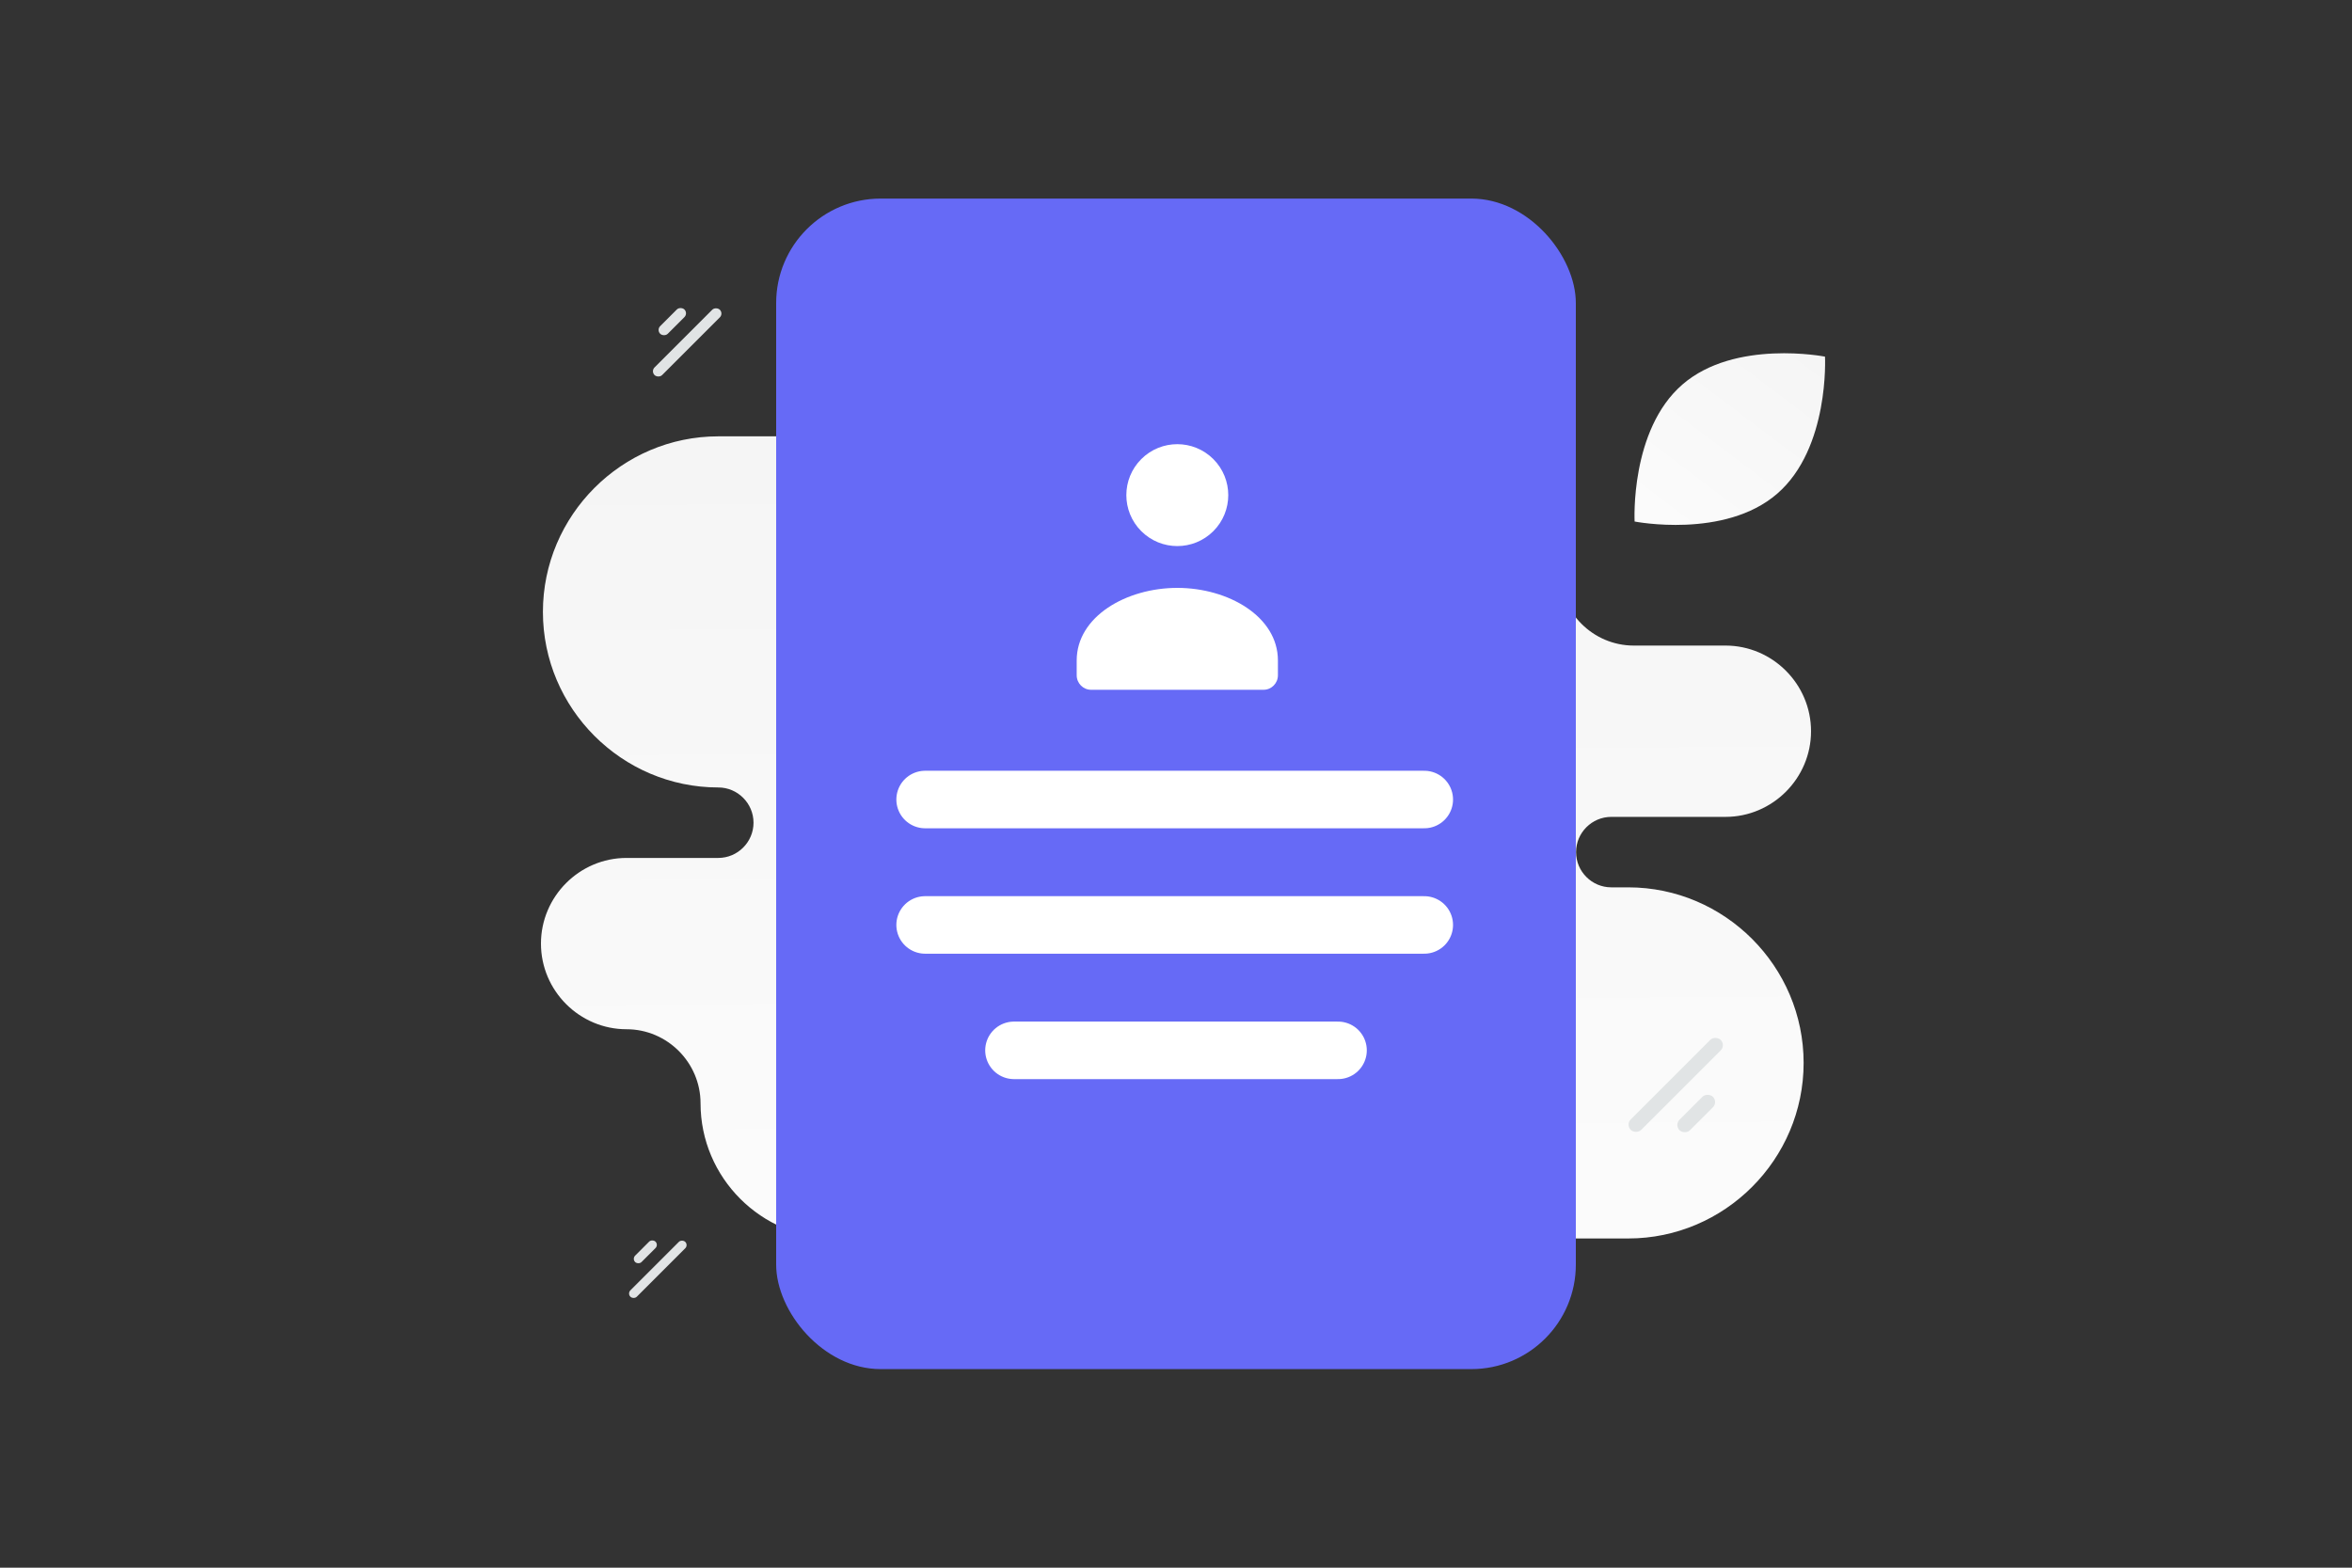 <svg width="900" height="600" viewBox="0 0 900 600" fill="none" xmlns="http://www.w3.org/2000/svg"><rect x="0" y="0" width="900" height="600" fill="#333333" stroke="none"/><path fill="transparent" d="M0 0h900v600H0z"/><path fill-rule="evenodd" clip-rule="evenodd" d="M274.866 167c-36.917 0-67.117 30.234-67.117 67.192 0 36.958 30.2 67.192 67.117 67.192 7.406 0 13.471 6.072 13.471 13.486 0 7.414-6.065 13.486-13.471 13.486h-35.12c-18.009 0-32.746 14.754-32.746 32.783 0 18.029 14.737 32.783 32.746 32.783 15.575 0 28.32 12.759 28.32 28.352 0 28.449 23.251 51.726 51.669 51.726h303.31c36.917 0 67.117-30.234 67.117-67.192 0-36.958-30.2-67.192-67.117-67.192h-6.492c-7.406 0-13.471-6.064-13.471-13.486 0-7.414 6.057-13.486 13.471-13.486h43.701c18.009 0 32.746-14.754 32.746-32.783 0-18.007-14.699-32.745-32.679-32.783h-35.164c-15.576 0-28.321-12.759-28.321-28.352 0-28.449-23.251-51.726-51.668-51.726H274.866z" fill="url(#a)"/><rect x="297" y="76" width="306" height="448" rx="40" fill="#666AF6"/><path d="M354 306h191m-191 48h191m-157 48h124" stroke="#fff" stroke-width="22.017" stroke-linecap="round" stroke-linejoin="round"/><path fill-rule="evenodd" clip-rule="evenodd" d="M412 252.87v5.565c0 3.072 2.464 5.565 5.5 5.565h66c3.036 0 5.5-2.493 5.5-5.565v-5.654c0-16.84-19.019-27.781-38.5-27.781S412 235.946 412 252.781m24.711-77.07c-7.615 7.616-7.615 19.962 0 27.578 7.616 7.615 19.962 7.615 27.578 0 7.615-7.616 7.615-19.962 0-27.578-7.616-7.615-19.962-7.615-27.578 0z" fill="#fff"/><rect x="263.437" y="476.527" width="29.686" height="3.459" rx="1.729" transform="rotate(135 263.437 476.527)" fill="#E1E4E5"/><rect x="252.055" y="476.446" width="11.022" height="3.459" rx="1.729" transform="rotate(135 252.055 476.446)" fill="#E1E4E5"/><rect x="276.904" y="120.008" width="35.344" height="4.118" rx="2.059" transform="rotate(135 276.904 120.008)" fill="#E1E4E5"/><rect x="263.353" y="119.912" width="13.123" height="4.118" rx="2.059" transform="rotate(135 263.353 119.912)" fill="#E1E4E5"/><rect x="622" y="430.426" width="48.685" height="5.672" rx="2.836" transform="rotate(-45 622 430.426)" fill="#E1E4E5"/><rect x="640.666" y="430.559" width="18.077" height="5.672" rx="2.836" transform="rotate(-45 640.666 430.559)" fill="#E1E4E5"/><path d="M680.043 188.958c-20.113 17.427-54.556 10.642-54.556 10.642s-1.813-35.037 18.315-52.451c20.113-17.427 54.54-10.655 54.54-10.655s1.813 35.038-18.299 52.464z" fill="url(#b)"/><defs><linearGradient id="a" x1="460.362" y1="646.122" x2="454.382" y2="-167.03" gradientUnits="userSpaceOnUse"><stop stop-color="#fff"/><stop offset="1" stop-color="#EEE"/></linearGradient><linearGradient id="b" x1="600.672" y1="247.627" x2="752.013" y2="47.748" gradientUnits="userSpaceOnUse"><stop stop-color="#fff"/><stop offset="1" stop-color="#EEE"/></linearGradient></defs></svg>
